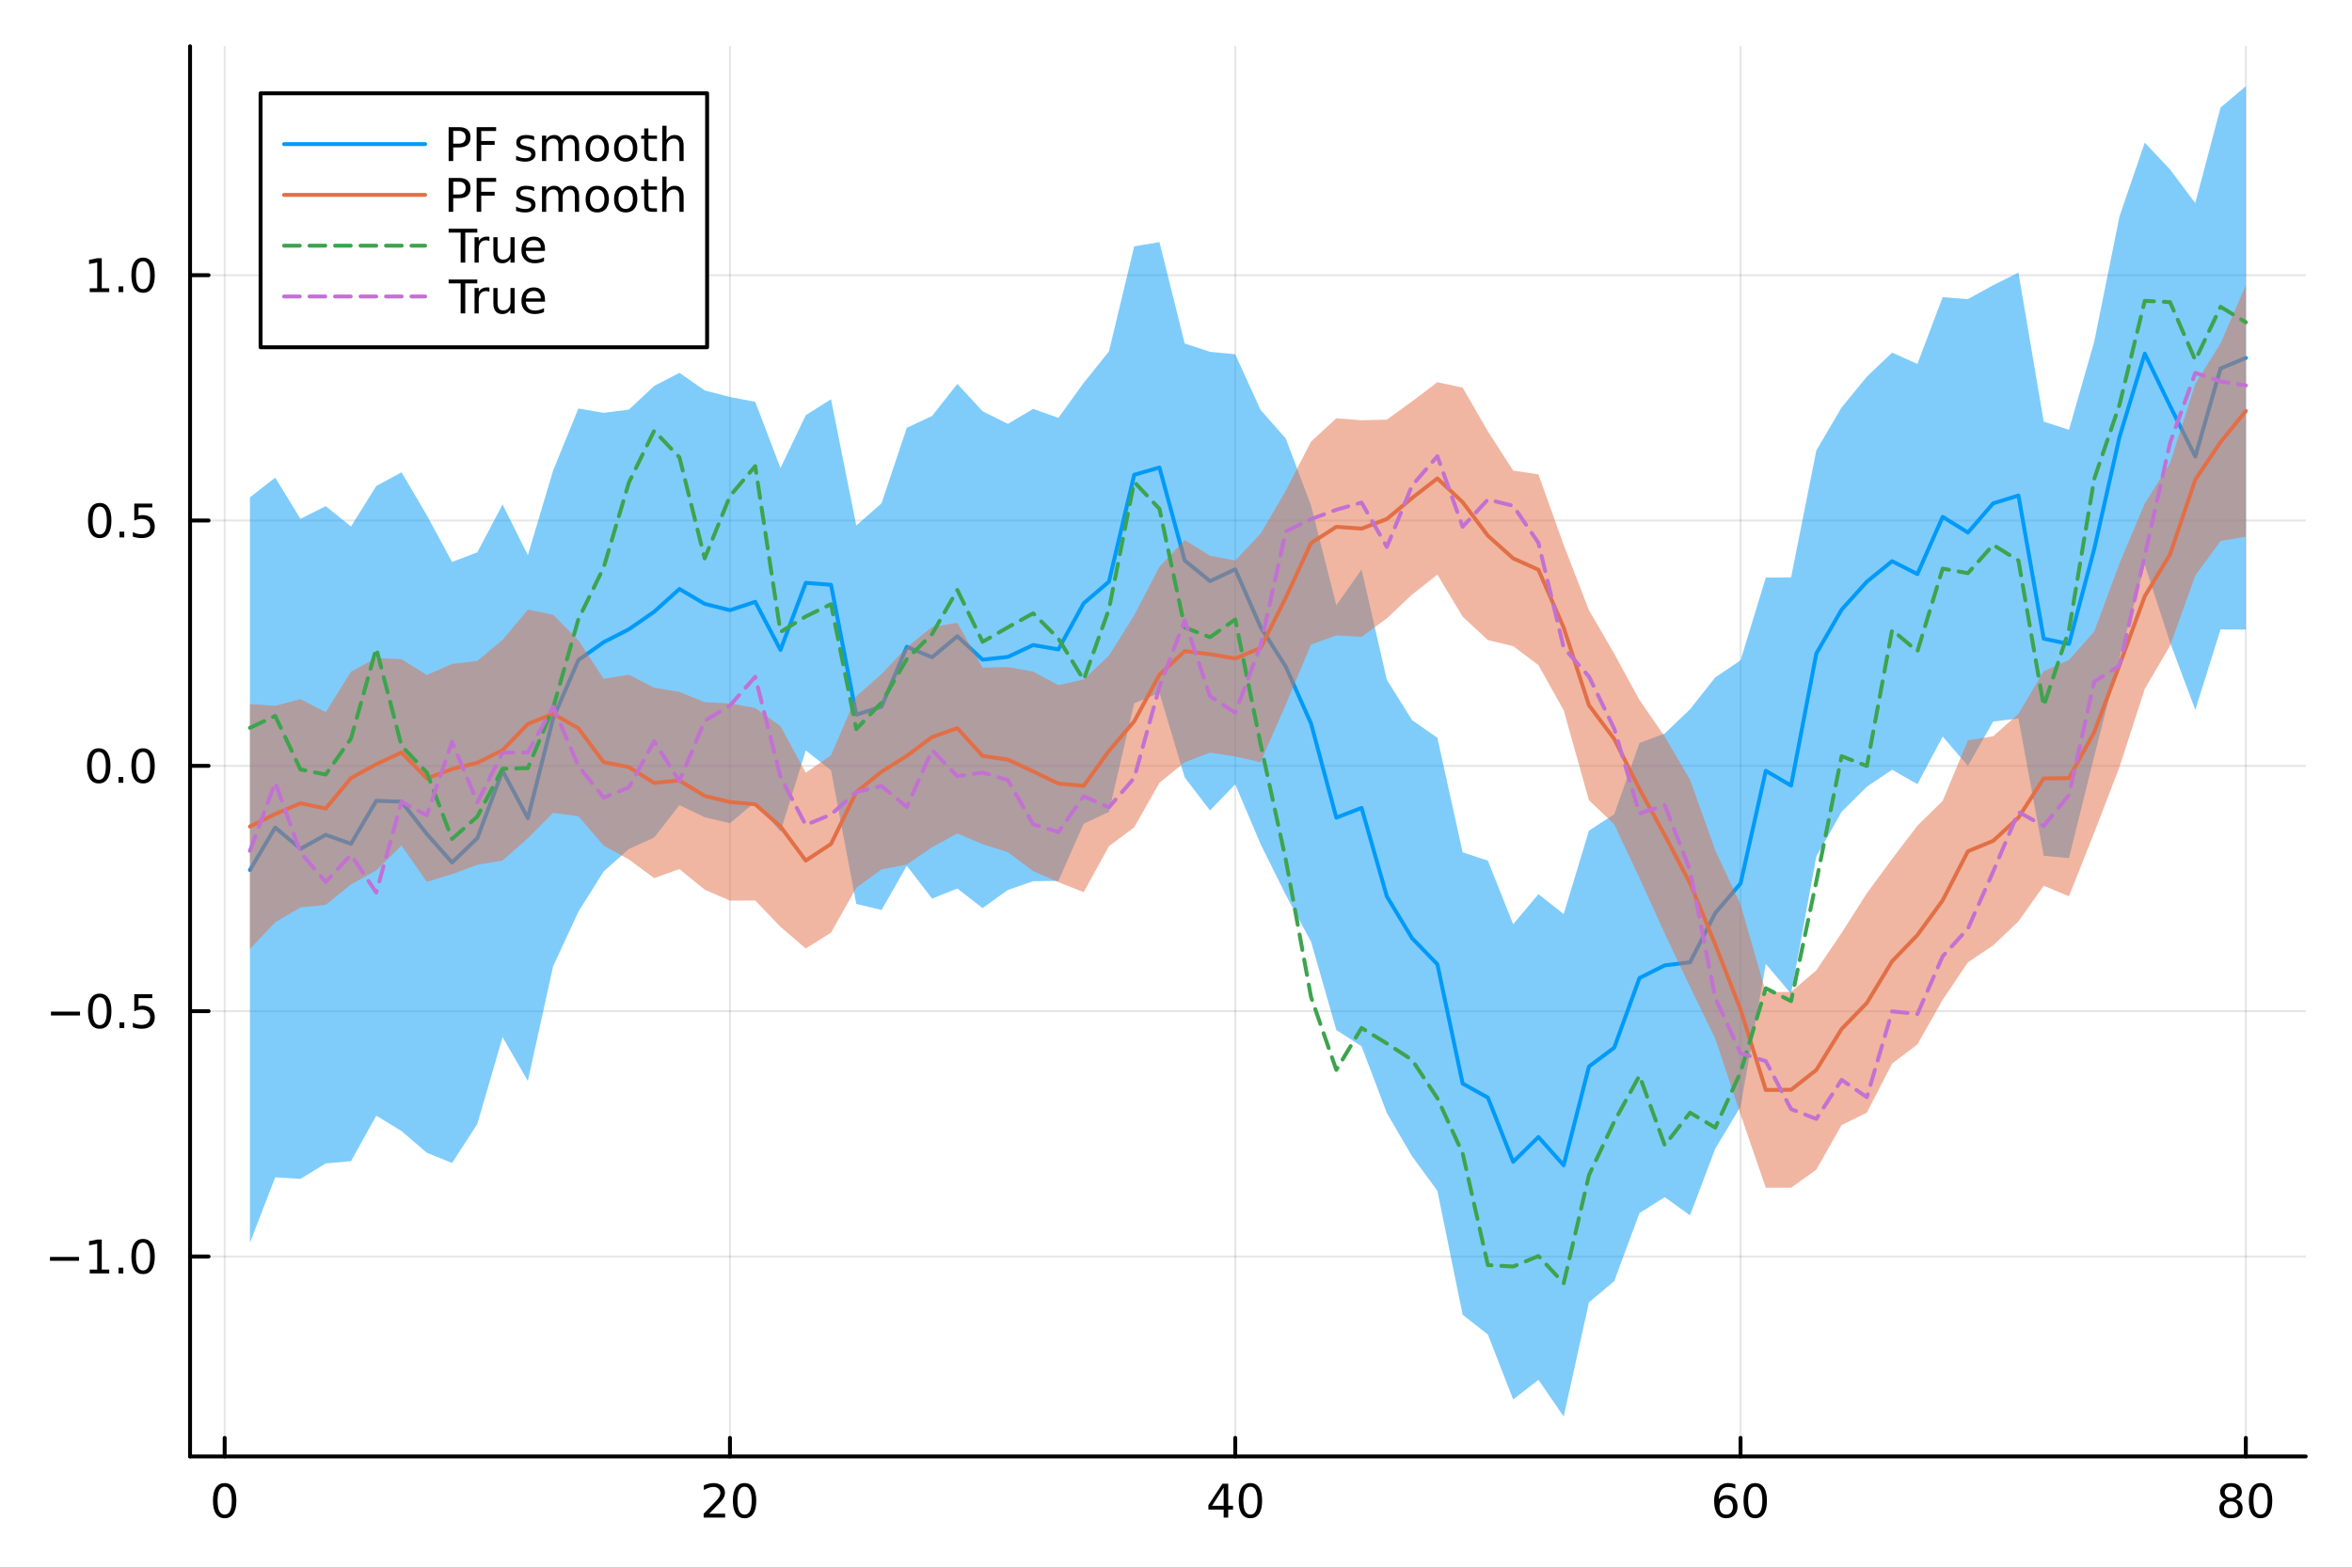 <?xml version="1.0" encoding="utf-8"?>
<svg xmlns="http://www.w3.org/2000/svg" xmlns:xlink="http://www.w3.org/1999/xlink" width="600" height="400" viewBox="0 0 2400 1600">
<rect x="0" y="0" width="2400" height="1600" fill="#333333" stroke="none"/>
<defs>
  <clipPath id="clip980">
    <rect x="0" y="0" width="2400" height="1600"/>
  </clipPath>
</defs>
<path clip-path="url(#clip980)" d="M0 1600 L2400 1600 L2400 0 L0 0  Z" fill="#ffffff" fill-rule="evenodd" fill-opacity="1"/>
<defs>
  <clipPath id="clip981">
    <rect x="480" y="0" width="1681" height="1600"/>
  </clipPath>
</defs>
<path clip-path="url(#clip980)" d="M193.936 1486.45 L2352.76 1486.45 L2352.76 47.244 L193.936 47.244  Z" fill="#ffffff" fill-rule="evenodd" fill-opacity="1"/>
<defs>
  <clipPath id="clip982">
    <rect x="193" y="47" width="2160" height="1440"/>
  </clipPath>
</defs>
<polyline clip-path="url(#clip982)" style="stroke:#000000; stroke-linecap:round; stroke-linejoin:round; stroke-width:2; stroke-opacity:0.1; fill:none" points="229.255,1486.45 229.255,47.244 "/>
<polyline clip-path="url(#clip982)" style="stroke:#000000; stroke-linecap:round; stroke-linejoin:round; stroke-width:2; stroke-opacity:0.1; fill:none" points="744.855,1486.45 744.855,47.244 "/>
<polyline clip-path="url(#clip982)" style="stroke:#000000; stroke-linecap:round; stroke-linejoin:round; stroke-width:2; stroke-opacity:0.1; fill:none" points="1260.46,1486.45 1260.46,47.244 "/>
<polyline clip-path="url(#clip982)" style="stroke:#000000; stroke-linecap:round; stroke-linejoin:round; stroke-width:2; stroke-opacity:0.1; fill:none" points="1776.06,1486.45 1776.06,47.244 "/>
<polyline clip-path="url(#clip982)" style="stroke:#000000; stroke-linecap:round; stroke-linejoin:round; stroke-width:2; stroke-opacity:0.1; fill:none" points="2291.66,1486.45 2291.66,47.244 "/>
<polyline clip-path="url(#clip982)" style="stroke:#000000; stroke-linecap:round; stroke-linejoin:round; stroke-width:2; stroke-opacity:0.1; fill:none" points="193.936,1282.39 2352.76,1282.39 "/>
<polyline clip-path="url(#clip982)" style="stroke:#000000; stroke-linecap:round; stroke-linejoin:round; stroke-width:2; stroke-opacity:0.1; fill:none" points="193.936,1032.01 2352.76,1032.01 "/>
<polyline clip-path="url(#clip982)" style="stroke:#000000; stroke-linecap:round; stroke-linejoin:round; stroke-width:2; stroke-opacity:0.1; fill:none" points="193.936,781.626 2352.76,781.626 "/>
<polyline clip-path="url(#clip982)" style="stroke:#000000; stroke-linecap:round; stroke-linejoin:round; stroke-width:2; stroke-opacity:0.1; fill:none" points="193.936,531.243 2352.76,531.243 "/>
<polyline clip-path="url(#clip982)" style="stroke:#000000; stroke-linecap:round; stroke-linejoin:round; stroke-width:2; stroke-opacity:0.1; fill:none" points="193.936,280.859 2352.76,280.859 "/>
<polyline clip-path="url(#clip980)" style="stroke:#000000; stroke-linecap:round; stroke-linejoin:round; stroke-width:4; stroke-opacity:1; fill:none" points="193.936,1486.45 2352.76,1486.45 "/>
<polyline clip-path="url(#clip980)" style="stroke:#000000; stroke-linecap:round; stroke-linejoin:round; stroke-width:4; stroke-opacity:1; fill:none" points="229.255,1486.45 229.255,1467.55 "/>
<polyline clip-path="url(#clip980)" style="stroke:#000000; stroke-linecap:round; stroke-linejoin:round; stroke-width:4; stroke-opacity:1; fill:none" points="744.855,1486.45 744.855,1467.55 "/>
<polyline clip-path="url(#clip980)" style="stroke:#000000; stroke-linecap:round; stroke-linejoin:round; stroke-width:4; stroke-opacity:1; fill:none" points="1260.46,1486.45 1260.46,1467.55 "/>
<polyline clip-path="url(#clip980)" style="stroke:#000000; stroke-linecap:round; stroke-linejoin:round; stroke-width:4; stroke-opacity:1; fill:none" points="1776.06,1486.45 1776.06,1467.55 "/>
<polyline clip-path="url(#clip980)" style="stroke:#000000; stroke-linecap:round; stroke-linejoin:round; stroke-width:4; stroke-opacity:1; fill:none" points="2291.66,1486.45 2291.66,1467.55 "/>
<path clip-path="url(#clip980)" d="M229.255 1517.37 Q225.644 1517.37 223.815 1520.93 Q222.009 1524.47 222.009 1531.6 Q222.009 1538.71 223.815 1542.27 Q225.644 1545.82 229.255 1545.82 Q232.889 1545.82 234.694 1542.27 Q236.523 1538.71 236.523 1531.6 Q236.523 1524.47 234.694 1520.93 Q232.889 1517.37 229.255 1517.37 M229.255 1513.66 Q235.065 1513.66 238.12 1518.27 Q241.199 1522.85 241.199 1531.6 Q241.199 1540.33 238.12 1544.94 Q235.065 1549.52 229.255 1549.52 Q223.444 1549.52 220.366 1544.94 Q217.31 1540.33 217.31 1531.6 Q217.31 1522.85 220.366 1518.27 Q223.444 1513.66 229.255 1513.66 Z" fill="#000000" fill-rule="nonzero" fill-opacity="1" /><path clip-path="url(#clip980)" d="M723.629 1544.91 L739.948 1544.91 L739.948 1548.85 L718.004 1548.85 L718.004 1544.91 Q720.666 1542.16 725.249 1537.53 Q729.855 1532.88 731.036 1531.53 Q733.281 1529.01 734.161 1527.27 Q735.064 1525.51 735.064 1523.82 Q735.064 1521.07 733.119 1519.33 Q731.198 1517.6 728.096 1517.6 Q725.897 1517.6 723.443 1518.36 Q721.013 1519.13 718.235 1520.68 L718.235 1515.95 Q721.059 1514.82 723.513 1514.24 Q725.967 1513.66 728.004 1513.66 Q733.374 1513.66 736.568 1516.35 Q739.763 1519.03 739.763 1523.52 Q739.763 1525.65 738.953 1527.57 Q738.166 1529.47 736.059 1532.07 Q735.48 1532.74 732.379 1535.95 Q729.277 1539.15 723.629 1544.91 Z" fill="#000000" fill-rule="nonzero" fill-opacity="1" /><path clip-path="url(#clip980)" d="M759.763 1517.37 Q756.152 1517.37 754.323 1520.93 Q752.517 1524.47 752.517 1531.6 Q752.517 1538.71 754.323 1542.27 Q756.152 1545.82 759.763 1545.82 Q763.397 1545.82 765.202 1542.27 Q767.031 1538.71 767.031 1531.6 Q767.031 1524.47 765.202 1520.93 Q763.397 1517.37 759.763 1517.37 M759.763 1513.66 Q765.573 1513.66 768.628 1518.27 Q771.707 1522.85 771.707 1531.6 Q771.707 1540.33 768.628 1544.94 Q765.573 1549.52 759.763 1549.52 Q753.952 1549.52 750.874 1544.94 Q747.818 1540.33 747.818 1531.6 Q747.818 1522.85 750.874 1518.27 Q753.952 1513.66 759.763 1513.66 Z" fill="#000000" fill-rule="nonzero" fill-opacity="1" /><path clip-path="url(#clip980)" d="M1248.63 1518.36 L1236.82 1536.81 L1248.63 1536.81 L1248.63 1518.36 M1247.4 1514.29 L1253.28 1514.29 L1253.28 1536.81 L1258.21 1536.81 L1258.21 1540.7 L1253.28 1540.7 L1253.28 1548.85 L1248.63 1548.85 L1248.63 1540.7 L1233.03 1540.7 L1233.03 1536.19 L1247.4 1514.29 Z" fill="#000000" fill-rule="nonzero" fill-opacity="1" /><path clip-path="url(#clip980)" d="M1275.94 1517.37 Q1272.33 1517.37 1270.5 1520.93 Q1268.7 1524.47 1268.7 1531.6 Q1268.7 1538.71 1270.5 1542.27 Q1272.33 1545.82 1275.94 1545.82 Q1279.58 1545.82 1281.38 1542.27 Q1283.21 1538.71 1283.21 1531.6 Q1283.21 1524.47 1281.38 1520.93 Q1279.58 1517.37 1275.94 1517.37 M1275.94 1513.66 Q1281.75 1513.66 1284.81 1518.27 Q1287.89 1522.85 1287.89 1531.6 Q1287.89 1540.33 1284.81 1544.94 Q1281.75 1549.52 1275.94 1549.52 Q1270.13 1549.52 1267.05 1544.94 Q1264 1540.33 1264 1531.6 Q1264 1522.85 1267.05 1518.27 Q1270.13 1513.66 1275.94 1513.66 Z" fill="#000000" fill-rule="nonzero" fill-opacity="1" /><path clip-path="url(#clip980)" d="M1761.46 1529.7 Q1758.31 1529.7 1756.46 1531.86 Q1754.63 1534.01 1754.63 1537.76 Q1754.63 1541.49 1756.46 1543.66 Q1758.31 1545.82 1761.46 1545.82 Q1764.61 1545.82 1766.44 1543.66 Q1768.29 1541.49 1768.29 1537.76 Q1768.29 1534.01 1766.44 1531.86 Q1764.61 1529.7 1761.46 1529.7 M1770.74 1515.05 L1770.74 1519.31 Q1768.98 1518.48 1767.18 1518.04 Q1765.4 1517.6 1763.64 1517.6 Q1759.01 1517.6 1756.55 1520.72 Q1754.12 1523.85 1753.78 1530.17 Q1755.14 1528.15 1757.2 1527.09 Q1759.26 1526 1761.74 1526 Q1766.95 1526 1769.96 1529.17 Q1772.99 1532.32 1772.99 1537.76 Q1772.99 1543.08 1769.84 1546.3 Q1766.69 1549.52 1761.46 1549.52 Q1755.47 1549.52 1752.3 1544.94 Q1749.12 1540.33 1749.12 1531.6 Q1749.12 1523.41 1753.01 1518.55 Q1756.9 1513.66 1763.45 1513.66 Q1765.21 1513.66 1766.99 1514.01 Q1768.8 1514.36 1770.74 1515.05 Z" fill="#000000" fill-rule="nonzero" fill-opacity="1" /><path clip-path="url(#clip980)" d="M1791.04 1517.37 Q1787.43 1517.37 1785.61 1520.93 Q1783.8 1524.47 1783.8 1531.6 Q1783.8 1538.71 1785.61 1542.27 Q1787.43 1545.82 1791.04 1545.82 Q1794.68 1545.82 1796.48 1542.27 Q1798.31 1538.71 1798.31 1531.6 Q1798.31 1524.47 1796.48 1520.93 Q1794.68 1517.37 1791.04 1517.37 M1791.04 1513.66 Q1796.86 1513.66 1799.91 1518.27 Q1802.99 1522.85 1802.99 1531.6 Q1802.99 1540.33 1799.91 1544.94 Q1796.86 1549.52 1791.04 1549.52 Q1785.23 1549.52 1782.16 1544.94 Q1779.1 1540.33 1779.1 1531.6 Q1779.1 1522.85 1782.16 1518.27 Q1785.23 1513.66 1791.04 1513.66 Z" fill="#000000" fill-rule="nonzero" fill-opacity="1" /><path clip-path="url(#clip980)" d="M2276.53 1532.44 Q2273.2 1532.44 2271.28 1534.22 Q2269.38 1536 2269.38 1539.13 Q2269.38 1542.25 2271.28 1544.03 Q2273.2 1545.82 2276.53 1545.82 Q2279.86 1545.82 2281.78 1544.03 Q2283.71 1542.23 2283.71 1539.13 Q2283.71 1536 2281.78 1534.22 Q2279.89 1532.44 2276.53 1532.44 M2271.85 1530.45 Q2268.84 1529.7 2267.16 1527.64 Q2265.49 1525.58 2265.49 1522.62 Q2265.49 1518.48 2268.43 1516.07 Q2271.39 1513.66 2276.53 1513.66 Q2281.69 1513.66 2284.63 1516.07 Q2287.57 1518.48 2287.57 1522.62 Q2287.57 1525.58 2285.88 1527.64 Q2284.22 1529.7 2281.23 1530.45 Q2284.61 1531.23 2286.48 1533.52 Q2288.38 1535.82 2288.38 1539.13 Q2288.38 1544.15 2285.3 1546.83 Q2282.25 1549.52 2276.53 1549.52 Q2270.81 1549.52 2267.73 1546.83 Q2264.68 1544.15 2264.68 1539.13 Q2264.68 1535.82 2266.58 1533.52 Q2268.47 1531.23 2271.85 1530.45 M2270.14 1523.06 Q2270.14 1525.75 2271.81 1527.25 Q2273.5 1528.76 2276.53 1528.76 Q2279.54 1528.76 2281.23 1527.25 Q2282.94 1525.75 2282.94 1523.06 Q2282.94 1520.38 2281.23 1518.87 Q2279.54 1517.37 2276.53 1517.37 Q2273.5 1517.37 2271.81 1518.87 Q2270.14 1520.38 2270.14 1523.06 Z" fill="#000000" fill-rule="nonzero" fill-opacity="1" /><path clip-path="url(#clip980)" d="M2306.69 1517.37 Q2303.08 1517.37 2301.25 1520.93 Q2299.45 1524.47 2299.45 1531.6 Q2299.45 1538.71 2301.25 1542.27 Q2303.08 1545.82 2306.69 1545.82 Q2310.33 1545.82 2312.13 1542.27 Q2313.96 1538.71 2313.96 1531.6 Q2313.96 1524.47 2312.13 1520.93 Q2310.33 1517.37 2306.69 1517.37 M2306.69 1513.66 Q2312.5 1513.66 2315.56 1518.27 Q2318.64 1522.85 2318.64 1531.6 Q2318.64 1540.33 2315.56 1544.94 Q2312.5 1549.52 2306.69 1549.52 Q2300.88 1549.52 2297.8 1544.94 Q2294.75 1540.33 2294.75 1531.6 Q2294.75 1522.85 2297.8 1518.27 Q2300.88 1513.66 2306.69 1513.66 Z" fill="#000000" fill-rule="nonzero" fill-opacity="1" /><polyline clip-path="url(#clip980)" style="stroke:#000000; stroke-linecap:round; stroke-linejoin:round; stroke-width:4; stroke-opacity:1; fill:none" points="193.936,1486.45 193.936,47.244 "/>
<polyline clip-path="url(#clip980)" style="stroke:#000000; stroke-linecap:round; stroke-linejoin:round; stroke-width:4; stroke-opacity:1; fill:none" points="193.936,1282.39 212.834,1282.39 "/>
<polyline clip-path="url(#clip980)" style="stroke:#000000; stroke-linecap:round; stroke-linejoin:round; stroke-width:4; stroke-opacity:1; fill:none" points="193.936,1032.01 212.834,1032.01 "/>
<polyline clip-path="url(#clip980)" style="stroke:#000000; stroke-linecap:round; stroke-linejoin:round; stroke-width:4; stroke-opacity:1; fill:none" points="193.936,781.626 212.834,781.626 "/>
<polyline clip-path="url(#clip980)" style="stroke:#000000; stroke-linecap:round; stroke-linejoin:round; stroke-width:4; stroke-opacity:1; fill:none" points="193.936,531.243 212.834,531.243 "/>
<polyline clip-path="url(#clip980)" style="stroke:#000000; stroke-linecap:round; stroke-linejoin:round; stroke-width:4; stroke-opacity:1; fill:none" points="193.936,280.859 212.834,280.859 "/>
<path clip-path="url(#clip980)" d="M50.992 1282.84 L80.668 1282.84 L80.668 1286.78 L50.992 1286.78 L50.992 1282.84 Z" fill="#000000" fill-rule="nonzero" fill-opacity="1" /><path clip-path="url(#clip980)" d="M91.571 1295.74 L99.21 1295.74 L99.21 1269.37 L90.899 1271.04 L90.899 1266.78 L99.163 1265.11 L103.839 1265.11 L103.839 1295.74 L111.478 1295.74 L111.478 1299.67 L91.571 1299.67 L91.571 1295.74 Z" fill="#000000" fill-rule="nonzero" fill-opacity="1" /><path clip-path="url(#clip980)" d="M120.922 1293.79 L125.807 1293.79 L125.807 1299.67 L120.922 1299.67 L120.922 1293.79 Z" fill="#000000" fill-rule="nonzero" fill-opacity="1" /><path clip-path="url(#clip980)" d="M145.992 1268.19 Q142.381 1268.19 140.552 1271.76 Q138.746 1275.3 138.746 1282.43 Q138.746 1289.53 140.552 1293.1 Q142.381 1296.64 145.992 1296.64 Q149.626 1296.64 151.431 1293.1 Q153.26 1289.53 153.26 1282.43 Q153.26 1275.3 151.431 1271.76 Q149.626 1268.19 145.992 1268.19 M145.992 1264.49 Q151.802 1264.49 154.857 1269.09 Q157.936 1273.68 157.936 1282.43 Q157.936 1291.15 154.857 1295.76 Q151.802 1300.34 145.992 1300.34 Q140.181 1300.34 137.103 1295.76 Q134.047 1291.15 134.047 1282.43 Q134.047 1273.68 137.103 1269.09 Q140.181 1264.49 145.992 1264.49 Z" fill="#000000" fill-rule="nonzero" fill-opacity="1" /><path clip-path="url(#clip980)" d="M51.987 1032.46 L81.663 1032.46 L81.663 1036.4 L51.987 1036.4 L51.987 1032.46 Z" fill="#000000" fill-rule="nonzero" fill-opacity="1" /><path clip-path="url(#clip980)" d="M101.756 1017.81 Q98.145 1017.81 96.316 1021.37 Q94.51 1024.91 94.51 1032.04 Q94.51 1039.15 96.316 1042.72 Q98.145 1046.26 101.756 1046.26 Q105.39 1046.26 107.196 1042.72 Q109.024 1039.15 109.024 1032.04 Q109.024 1024.91 107.196 1021.37 Q105.39 1017.81 101.756 1017.81 M101.756 1014.1 Q107.566 1014.1 110.621 1018.71 Q113.7 1023.29 113.7 1032.04 Q113.7 1040.77 110.621 1045.38 Q107.566 1049.96 101.756 1049.96 Q95.946 1049.96 92.867 1045.38 Q89.811 1040.77 89.811 1032.04 Q89.811 1023.29 92.867 1018.71 Q95.946 1014.1 101.756 1014.1 Z" fill="#000000" fill-rule="nonzero" fill-opacity="1" /><path clip-path="url(#clip980)" d="M121.918 1043.41 L126.802 1043.41 L126.802 1049.29 L121.918 1049.29 L121.918 1043.41 Z" fill="#000000" fill-rule="nonzero" fill-opacity="1" /><path clip-path="url(#clip980)" d="M137.033 1014.73 L155.39 1014.73 L155.39 1018.66 L141.316 1018.66 L141.316 1027.14 Q142.334 1026.79 143.353 1026.63 Q144.371 1026.44 145.39 1026.44 Q151.177 1026.44 154.556 1029.61 Q157.936 1032.78 157.936 1038.2 Q157.936 1043.78 154.464 1046.88 Q150.992 1049.96 144.672 1049.96 Q142.496 1049.96 140.228 1049.59 Q137.982 1049.22 135.575 1048.48 L135.575 1043.78 Q137.658 1044.91 139.881 1045.47 Q142.103 1046.03 144.58 1046.03 Q148.584 1046.03 150.922 1043.92 Q153.26 1041.81 153.26 1038.2 Q153.26 1034.59 150.922 1032.48 Q148.584 1030.38 144.58 1030.38 Q142.705 1030.38 140.83 1030.79 Q138.978 1031.21 137.033 1032.09 L137.033 1014.73 Z" fill="#000000" fill-rule="nonzero" fill-opacity="1" /><path clip-path="url(#clip980)" d="M100.76 767.425 Q97.149 767.425 95.321 770.989 Q93.515 774.531 93.515 781.661 Q93.515 788.767 95.321 792.332 Q97.149 795.873 100.76 795.873 Q104.395 795.873 106.2 792.332 Q108.029 788.767 108.029 781.661 Q108.029 774.531 106.2 770.989 Q104.395 767.425 100.76 767.425 M100.76 763.721 Q106.571 763.721 109.626 768.327 Q112.705 772.911 112.705 781.661 Q112.705 790.387 109.626 794.994 Q106.571 799.577 100.76 799.577 Q94.95 799.577 91.871 794.994 Q88.816 790.387 88.816 781.661 Q88.816 772.911 91.871 768.327 Q94.95 763.721 100.76 763.721 Z" fill="#000000" fill-rule="nonzero" fill-opacity="1" /><path clip-path="url(#clip980)" d="M120.922 793.026 L125.807 793.026 L125.807 798.906 L120.922 798.906 L120.922 793.026 Z" fill="#000000" fill-rule="nonzero" fill-opacity="1" /><path clip-path="url(#clip980)" d="M145.992 767.425 Q142.381 767.425 140.552 770.989 Q138.746 774.531 138.746 781.661 Q138.746 788.767 140.552 792.332 Q142.381 795.873 145.992 795.873 Q149.626 795.873 151.431 792.332 Q153.26 788.767 153.26 781.661 Q153.26 774.531 151.431 770.989 Q149.626 767.425 145.992 767.425 M145.992 763.721 Q151.802 763.721 154.857 768.327 Q157.936 772.911 157.936 781.661 Q157.936 790.387 154.857 794.994 Q151.802 799.577 145.992 799.577 Q140.181 799.577 137.103 794.994 Q134.047 790.387 134.047 781.661 Q134.047 772.911 137.103 768.327 Q140.181 763.721 145.992 763.721 Z" fill="#000000" fill-rule="nonzero" fill-opacity="1" /><path clip-path="url(#clip980)" d="M101.756 517.041 Q98.145 517.041 96.316 520.606 Q94.51 524.148 94.51 531.277 Q94.51 538.384 96.316 541.949 Q98.145 545.49 101.756 545.49 Q105.39 545.49 107.196 541.949 Q109.024 538.384 109.024 531.277 Q109.024 524.148 107.196 520.606 Q105.39 517.041 101.756 517.041 M101.756 513.338 Q107.566 513.338 110.621 517.944 Q113.7 522.527 113.7 531.277 Q113.7 540.004 110.621 544.611 Q107.566 549.194 101.756 549.194 Q95.946 549.194 92.867 544.611 Q89.811 540.004 89.811 531.277 Q89.811 522.527 92.867 517.944 Q95.946 513.338 101.756 513.338 Z" fill="#000000" fill-rule="nonzero" fill-opacity="1" /><path clip-path="url(#clip980)" d="M121.918 542.643 L126.802 542.643 L126.802 548.523 L121.918 548.523 L121.918 542.643 Z" fill="#000000" fill-rule="nonzero" fill-opacity="1" /><path clip-path="url(#clip980)" d="M137.033 513.963 L155.39 513.963 L155.39 517.898 L141.316 517.898 L141.316 526.37 Q142.334 526.023 143.353 525.861 Q144.371 525.675 145.39 525.675 Q151.177 525.675 154.556 528.847 Q157.936 532.018 157.936 537.435 Q157.936 543.013 154.464 546.115 Q150.992 549.194 144.672 549.194 Q142.496 549.194 140.228 548.823 Q137.982 548.453 135.575 547.712 L135.575 543.013 Q137.658 544.148 139.881 544.703 Q142.103 545.259 144.58 545.259 Q148.584 545.259 150.922 543.152 Q153.26 541.046 153.26 537.435 Q153.26 533.824 150.922 531.717 Q148.584 529.611 144.58 529.611 Q142.705 529.611 140.83 530.027 Q138.978 530.444 137.033 531.324 L137.033 513.963 Z" fill="#000000" fill-rule="nonzero" fill-opacity="1" /><path clip-path="url(#clip980)" d="M91.571 294.204 L99.21 294.204 L99.21 267.838 L90.899 269.505 L90.899 265.246 L99.163 263.579 L103.839 263.579 L103.839 294.204 L111.478 294.204 L111.478 298.139 L91.571 298.139 L91.571 294.204 Z" fill="#000000" fill-rule="nonzero" fill-opacity="1" /><path clip-path="url(#clip980)" d="M120.922 292.26 L125.807 292.26 L125.807 298.139 L120.922 298.139 L120.922 292.26 Z" fill="#000000" fill-rule="nonzero" fill-opacity="1" /><path clip-path="url(#clip980)" d="M145.992 266.658 Q142.381 266.658 140.552 270.223 Q138.746 273.764 138.746 280.894 Q138.746 288 140.552 291.565 Q142.381 295.107 145.992 295.107 Q149.626 295.107 151.431 291.565 Q153.26 288 153.26 280.894 Q153.26 273.764 151.431 270.223 Q149.626 266.658 145.992 266.658 M145.992 262.954 Q151.802 262.954 154.857 267.561 Q157.936 272.144 157.936 280.894 Q157.936 289.621 154.857 294.227 Q151.802 298.811 145.992 298.811 Q140.181 298.811 137.103 294.227 Q134.047 289.621 134.047 280.894 Q134.047 272.144 137.103 267.561 Q140.181 262.954 145.992 262.954 Z" fill="#000000" fill-rule="nonzero" fill-opacity="1" /><path clip-path="url(#clip982)" d="M255.035 1268.44 L280.815 1201.61 L306.595 1203.18 L332.375 1187.43 L358.155 1185.07 L383.935 1138.66 L409.715 1154.38 L435.495 1176.5 L461.275 1186.93 L487.055 1147.18 L512.835 1058.48 L538.615 1103.27 L564.395 986.246 L590.175 930.548 L615.955 889.491 L641.735 866.438 L667.515 854.827 L693.295 821.691 L719.075 834.136 L744.855 840.272 L770.635 818.407 L796.415 848.883 L822.195 765.916 L847.975 786.196 L873.755 922.59 L899.535 928.755 L925.316 883.635 L951.096 917.12 L976.876 906.87 L1002.66 926.773 L1028.44 908.291 L1054.22 899.373 L1080 899.069 L1105.78 840.702 L1131.56 828.627 L1157.34 717.782 L1183.12 707.152 L1208.9 793.511 L1234.68 827.141 L1260.46 800.441 L1286.24 861.423 L1312.02 913.313 L1337.8 961.114 L1363.58 1051.24 L1389.36 1067.91 L1415.14 1135.99 L1440.92 1180.17 L1466.7 1215.28 L1492.48 1341.85 L1518.26 1362.06 L1544.04 1428.3 L1569.82 1408.27 L1595.6 1445.72 L1621.38 1329.23 L1647.16 1307.53 L1672.94 1238.09 L1698.72 1221.86 L1724.5 1240.4 L1750.28 1172.31 L1776.06 1129.41 L1801.84 983.853 L1827.62 1014.23 L1853.4 874.169 L1879.18 828.617 L1904.96 802.899 L1930.74 785.612 L1956.52 800.336 L1982.3 751.681 L2008.08 781.724 L2033.86 736.371 L2059.64 733.264 L2085.42 873.404 L2111.2 875.798 L2136.98 771.793 L2162.76 671.052 L2188.54 576.378 L2214.32 655.606 L2240.1 724.577 L2265.88 642.379 L2291.66 642.594 L2291.66 87.976 L2265.88 109.731 L2240.1 207.309 L2214.32 172.965 L2188.54 145.538 L2162.76 220.8 L2136.98 348.627 L2111.2 438.638 L2085.42 430.298 L2059.64 278.23 L2033.86 291.046 L2008.08 305.292 L1982.3 303.334 L1956.52 371.447 L1930.74 359.883 L1904.96 384.413 L1879.18 415.843 L1853.4 459.801 L1827.62 589.325 L1801.84 589.494 L1776.06 673.937 L1750.28 691.325 L1724.5 723.905 L1698.72 748.609 L1672.94 758.239 L1647.16 831.027 L1621.38 847.765 L1595.6 932.897 L1569.82 912.607 L1544.04 943.272 L1518.26 878.431 L1492.48 869.888 L1466.7 752.989 L1440.92 735.021 L1415.14 693.808 L1389.36 581.222 L1363.58 617.733 L1337.8 515.943 L1312.02 447.531 L1286.24 418.264 L1260.46 361.6 L1234.68 359.032 L1208.9 350.605 L1183.12 247.138 L1157.34 251.412 L1131.56 358.721 L1105.78 390.772 L1080 426.452 L1054.22 417.325 L1028.44 432.588 L1002.66 419.739 L976.876 391.803 L951.096 424.529 L925.316 436.562 L899.535 513.638 L873.755 536.359 L847.975 407.5 L822.195 423.744 L796.415 477.708 L770.635 410.05 L744.855 405.216 L719.075 398.455 L693.295 380.516 L667.515 393.918 L641.735 418.03 L615.955 421.364 L590.175 416.945 L564.395 480.255 L538.615 566.611 L512.835 514.89 L487.055 563.719 L461.275 573.542 L435.495 525.782 L409.715 482.027 L383.935 495.994 L358.155 537.361 L332.375 516.579 L306.595 529.469 L280.815 487.469 L255.035 507.55  Z" fill="#009af9" fill-rule="evenodd" fill-opacity="0.5"/>
<polyline clip-path="url(#clip982)" style="stroke:#009af9; stroke-linecap:round; stroke-linejoin:round; stroke-width:4; stroke-opacity:1; fill:none" points="255.035,887.997 280.815,844.542 306.595,866.323 332.375,852.003 358.155,861.214 383.935,817.329 409.715,818.204 435.495,851.139 461.275,880.236 487.055,855.449 512.835,786.683 538.615,834.939 564.395,733.25 590.175,673.746 615.955,655.428 641.735,642.234 667.515,624.372 693.295,601.103 719.075,616.296 744.855,622.744 770.635,614.228 796.415,663.295 822.195,594.83 847.975,596.848 873.755,729.475 899.535,721.196 925.316,660.098 951.096,670.824 976.876,649.337 1002.66,673.256 1028.44,670.44 1054.22,658.349 1080,662.761 1105.78,615.737 1131.56,593.674 1157.34,484.597 1183.12,477.145 1208.9,572.058 1234.68,593.086 1260.46,581.02 1286.24,639.844 1312.02,680.422 1337.8,738.529 1363.58,834.489 1389.36,824.566 1415.14,914.9 1440.92,957.593 1466.7,984.134 1492.48,1105.87 1518.26,1120.25 1544.04,1185.79 1569.82,1160.44 1595.6,1189.31 1621.38,1088.5 1647.16,1069.28 1672.94,998.166 1698.72,985.232 1724.5,982.153 1750.28,931.82 1776.06,901.672 1801.84,786.674 1827.62,801.778 1853.4,666.985 1879.18,622.23 1904.96,593.656 1930.74,572.748 1956.52,585.891 1982.3,527.508 2008.08,543.508 2033.86,513.708 2059.64,505.747 2085.42,651.851 2111.2,657.218 2136.98,560.21 2162.76,445.926 2188.54,360.958 2214.32,414.285 2240.1,465.943 2265.88,376.055 2291.66,365.285 "/>
<path clip-path="url(#clip982)" d="M255.035 968.547 L280.815 941.328 L306.595 926.137 L332.375 923.559 L358.155 902.64 L383.935 888.439 L409.715 863.039 L435.495 900.032 L461.275 892.214 L487.055 882.587 L512.835 878.297 L538.615 855.566 L564.395 829.58 L590.175 833.062 L615.955 863.034 L641.735 877.19 L667.515 896.231 L693.295 887.02 L719.075 907.997 L744.855 919.21 L770.635 919.091 L796.415 945.928 L822.195 968.046 L847.975 951.889 L873.755 906.139 L899.535 887.346 L925.316 882.343 L951.096 864.667 L976.876 850.667 L1002.66 861.555 L1028.44 869.813 L1054.22 889.056 L1080 900.317 L1105.78 910.602 L1131.56 863.682 L1157.34 844.429 L1183.12 798.96 L1208.9 777.893 L1234.68 768.136 L1260.46 772.111 L1286.24 777.963 L1312.02 719.19 L1337.8 657.792 L1363.58 648.483 L1389.36 650.066 L1415.14 631.108 L1440.92 606.842 L1466.7 586.512 L1492.48 629.336 L1518.26 653.315 L1544.04 659.425 L1569.82 678.829 L1595.6 724.937 L1621.38 816.762 L1647.16 841.281 L1672.94 896.179 L1698.72 952.872 L1724.5 1007.17 L1750.28 1060.18 L1776.06 1137.43 L1801.84 1212.26 L1827.62 1212.22 L1853.4 1193.73 L1879.18 1148.29 L1904.96 1135.58 L1930.74 1085.48 L1956.52 1065.96 L1982.3 1020.47 L2008.08 982.144 L2033.86 964.867 L2059.64 940.404 L2085.42 904.011 L2111.2 914.723 L2136.98 849.835 L2162.76 782.763 L2188.54 703.153 L2214.32 659.046 L2240.1 587.428 L2265.88 552.148 L2291.66 547.781 L2291.66 291.119 L2265.88 350.355 L2240.1 391.609 L2214.32 472.65 L2188.54 513.824 L2162.76 574.858 L2136.98 644.512 L2111.2 673.595 L2085.42 685.005 L2059.64 728.481 L2033.86 751.441 L2008.08 755.505 L1982.3 817.401 L1956.52 842.701 L1930.74 876.623 L1904.96 911.656 L1879.18 952.141 L1853.4 990.296 L1827.62 1012.27 L1801.84 1012.65 L1776.06 923.09 L1750.28 867.811 L1724.5 795.688 L1698.72 751.754 L1672.94 714.419 L1647.16 667.118 L1621.38 622.749 L1595.6 556.155 L1569.82 484.175 L1544.04 480.295 L1518.26 440.199 L1492.48 395.624 L1466.7 390.071 L1440.92 409.605 L1415.14 428.304 L1389.36 428.945 L1363.58 426.928 L1337.8 450.672 L1312.02 500.749 L1286.24 544.778 L1260.46 572.03 L1234.68 567.225 L1208.9 551.151 L1183.12 578.398 L1157.34 627.973 L1131.56 669.154 L1105.78 693.423 L1080 699.213 L1054.22 685.447 L1028.44 680.779 L1002.66 681.455 L976.876 635.633 L951.096 639.859 L925.316 660.603 L899.535 687.866 L873.755 710.757 L847.975 770.818 L822.195 788.616 L796.415 741.07 L770.635 722.589 L744.855 717.922 L719.075 716.632 L693.295 706.201 L667.515 701.83 L641.735 688.623 L615.955 692.735 L590.175 653.45 L564.395 627.411 L538.615 622.211 L512.835 653.016 L487.055 674.504 L461.275 677.655 L435.495 688.848 L409.715 672.832 L383.935 671.508 L358.155 685.531 L332.375 726.878 L306.595 713.517 L280.815 720.315 L255.035 718.585  Z" fill="#e26f46" fill-rule="evenodd" fill-opacity="0.5"/>
<polyline clip-path="url(#clip982)" style="stroke:#e26f46; stroke-linecap:round; stroke-linejoin:round; stroke-width:4; stroke-opacity:1; fill:none" points="255.035,843.566 280.815,830.822 306.595,819.827 332.375,825.219 358.155,794.085 383.935,779.974 409.715,767.936 435.495,794.44 461.275,784.935 487.055,778.546 512.835,765.657 538.615,738.888 564.395,728.496 590.175,743.256 615.955,777.884 641.735,782.906 667.515,799.03 693.295,796.611 719.075,812.315 744.855,818.566 770.635,820.84 796.415,843.499 822.195,878.331 847.975,861.354 873.755,808.448 899.535,787.606 925.316,771.473 951.096,752.263 976.876,743.15 1002.66,771.505 1028.44,775.296 1054.22,787.252 1080,799.765 1105.78,802.013 1131.56,766.418 1157.34,736.201 1183.12,688.679 1208.9,664.522 1234.68,667.681 1260.46,672.07 1286.24,661.37 1312.02,609.97 1337.8,554.232 1363.58,537.705 1389.36,539.505 1415.14,529.706 1440.92,508.224 1466.7,488.292 1492.48,512.48 1518.26,546.757 1544.04,569.86 1569.82,581.502 1595.6,640.546 1621.38,719.756 1647.16,754.2 1672.94,805.299 1698.72,852.313 1724.5,901.431 1750.28,963.994 1776.06,1030.26 1801.84,1112.45 1827.62,1112.25 1853.4,1092.01 1879.18,1050.22 1904.96,1023.62 1930.74,981.054 1956.52,954.33 1982.3,918.936 2008.08,868.824 2033.86,858.154 2059.64,834.442 2085.42,794.508 2111.2,794.159 2136.98,747.174 2162.76,678.811 2188.54,608.489 2214.32,565.848 2240.1,489.518 2265.88,451.251 2291.66,419.45 "/>
<polyline clip-path="url(#clip982)" style="stroke:#3da44d; stroke-linecap:round; stroke-linejoin:round; stroke-width:4; stroke-opacity:1; fill:none" stroke-dasharray="16, 10" points="255.035,742.856 280.815,730.694 306.595,785.336 332.375,790.49 358.155,753.757 383.935,661.743 409.715,761.238 435.495,788.356 461.275,856.235 487.055,833.375 512.835,784.538 538.615,783.896 564.395,722.474 590.175,632.048 615.955,579.238 641.735,492.379 667.515,439.645 693.295,466.764 719.075,569.936 744.855,506.239 770.635,475.7 796.415,645.061 822.195,629.183 847.975,616.611 873.755,744.101 899.535,717.032 925.316,672.58 951.096,647.122 976.876,602.141 1002.66,655.076 1028.44,640.256 1054.22,625.974 1080,651.702 1105.78,693.834 1131.56,621.83 1157.34,491.868 1183.12,519.355 1208.9,640.301 1234.68,650.374 1260.46,632.135 1286.24,758.967 1312.02,877.426 1337.8,1017.58 1363.58,1091.97 1389.36,1049.12 1415.14,1064.96 1440.92,1081.78 1466.7,1120.85 1492.48,1177.02 1518.26,1291.15 1544.04,1292.64 1569.82,1281.92 1595.6,1309.65 1621.38,1199.39 1647.16,1144.72 1672.94,1097.77 1698.72,1168.79 1724.5,1135.61 1750.28,1150.87 1776.06,1094.3 1801.84,1008.64 1827.62,1021.73 1853.4,899.6 1879.18,771.724 1904.96,781.788 1930.74,642.904 1956.52,664.735 1982.3,580.309 2008.08,584.989 2033.86,556.107 2059.64,572.092 2085.42,720.563 2111.2,642.859 2136.98,488.672 2162.76,413.04 2188.54,307.044 2214.32,308.358 2240.1,367.615 2265.88,313.079 2291.66,328.939 "/>
<polyline clip-path="url(#clip982)" style="stroke:#c271d2; stroke-linecap:round; stroke-linejoin:round; stroke-width:4; stroke-opacity:1; fill:none" stroke-dasharray="16, 10" points="255.035,868.383 280.815,798.574 306.595,870.032 332.375,900.1 358.155,872.366 383.935,910.951 409.715,818.221 435.495,832.132 461.275,757.069 487.055,818.884 512.835,768.134 538.615,767.933 564.395,721.346 590.175,781.737 615.955,814.07 641.735,803.609 667.515,756.455 693.295,797.26 719.075,735.65 744.855,720.069 770.635,690.719 796.415,792.932 822.195,842.02 847.975,831.291 873.755,808.383 899.535,802.252 925.316,823.601 951.096,765.464 976.876,792.238 1002.66,788.421 1028.44,796.222 1054.22,841.255 1080,849.183 1105.78,812.681 1131.56,823.957 1157.34,793.994 1183.12,701.003 1208.9,633.104 1234.68,710.402 1260.46,727.415 1286.24,659.001 1312.02,542.331 1337.8,529.853 1363.58,520.26 1389.36,512.896 1415.14,558.205 1440.92,495.506 1466.7,465.635 1492.48,537.615 1518.26,509.789 1544.04,516.175 1569.82,554.04 1595.6,661.015 1621.38,690.451 1647.16,743.653 1672.94,830.345 1698.72,821.786 1724.5,888.061 1750.28,1018.41 1776.06,1074.81 1801.84,1083.06 1827.62,1131.95 1853.4,1141.96 1879.18,1102.12 1904.96,1119.78 1930.74,1032.19 1956.52,1034.9 1982.3,976.037 2008.08,947.743 2033.86,889.477 2059.64,828.613 2085.42,843.006 2111.2,811.286 2136.98,695.753 2162.76,679.34 2188.54,566.775 2214.32,452.056 2240.1,380.598 2265.88,389.277 2291.66,393.424 "/>
<path clip-path="url(#clip980)" d="M265.897 354.418 L721.546 354.418 L721.546 95.218 L265.897 95.218  Z" fill="#ffffff" fill-rule="evenodd" fill-opacity="1"/>
<polyline clip-path="url(#clip980)" style="stroke:#000000; stroke-linecap:round; stroke-linejoin:round; stroke-width:4; stroke-opacity:1; fill:none" points="265.897,354.418 721.546,354.418 721.546,95.218 265.897,95.218 265.897,354.418 "/>
<polyline clip-path="url(#clip980)" style="stroke:#009af9; stroke-linecap:round; stroke-linejoin:round; stroke-width:4; stroke-opacity:1; fill:none" points="289.884,147.058 433.805,147.058 "/>
<path clip-path="url(#clip980)" d="M462.468 133.62 L462.468 146.606 L468.347 146.606 Q471.611 146.606 473.394 144.916 Q475.176 143.227 475.176 140.102 Q475.176 137 473.394 135.31 Q471.611 133.62 468.347 133.62 L462.468 133.62 M457.792 129.778 L468.347 129.778 Q474.157 129.778 477.12 132.416 Q480.106 135.032 480.106 140.102 Q480.106 145.217 477.12 147.833 Q474.157 150.449 468.347 150.449 L462.468 150.449 L462.468 164.338 L457.792 164.338 L457.792 129.778 Z" fill="#000000" fill-rule="nonzero" fill-opacity="1" /><path clip-path="url(#clip980)" d="M486.38 129.778 L506.241 129.778 L506.241 133.713 L491.055 133.713 L491.055 143.898 L504.759 143.898 L504.759 147.833 L491.055 147.833 L491.055 164.338 L486.38 164.338 L486.38 129.778 Z" fill="#000000" fill-rule="nonzero" fill-opacity="1" /><path clip-path="url(#clip980)" d="M545.06 139.176 L545.06 143.203 Q543.254 142.277 541.31 141.815 Q539.365 141.352 537.282 141.352 Q534.111 141.352 532.514 142.324 Q530.94 143.296 530.94 145.24 Q530.94 146.722 532.074 147.578 Q533.208 148.412 536.634 149.176 L538.092 149.5 Q542.629 150.472 544.527 152.254 Q546.449 154.014 546.449 157.185 Q546.449 160.796 543.578 162.902 Q540.731 165.009 535.731 165.009 Q533.648 165.009 531.379 164.592 Q529.134 164.199 526.634 163.388 L526.634 158.99 Q528.995 160.217 531.287 160.842 Q533.578 161.444 535.824 161.444 Q538.833 161.444 540.453 160.426 Q542.074 159.384 542.074 157.509 Q542.074 155.773 540.893 154.847 Q539.736 153.921 535.777 153.064 L534.296 152.717 Q530.338 151.884 528.578 150.171 Q526.819 148.435 526.819 145.426 Q526.819 141.768 529.412 139.778 Q532.004 137.787 536.773 137.787 Q539.134 137.787 541.217 138.134 Q543.301 138.481 545.06 139.176 Z" fill="#000000" fill-rule="nonzero" fill-opacity="1" /><path clip-path="url(#clip980)" d="M573.416 143.389 Q575.013 140.518 577.236 139.153 Q579.458 137.787 582.467 137.787 Q586.518 137.787 588.717 140.634 Q590.916 143.458 590.916 148.689 L590.916 164.338 L586.634 164.338 L586.634 148.828 Q586.634 145.102 585.314 143.296 Q583.995 141.49 581.286 141.49 Q577.976 141.49 576.055 143.69 Q574.134 145.889 574.134 149.685 L574.134 164.338 L569.851 164.338 L569.851 148.828 Q569.851 145.078 568.532 143.296 Q567.212 141.49 564.458 141.49 Q561.194 141.49 559.273 143.713 Q557.351 145.912 557.351 149.685 L557.351 164.338 L553.069 164.338 L553.069 138.412 L557.351 138.412 L557.351 142.44 Q558.81 140.055 560.847 138.921 Q562.884 137.787 565.685 137.787 Q568.509 137.787 570.476 139.222 Q572.467 140.657 573.416 143.389 Z" fill="#000000" fill-rule="nonzero" fill-opacity="1" /><path clip-path="url(#clip980)" d="M609.458 141.398 Q606.032 141.398 604.041 144.083 Q602.05 146.745 602.05 151.398 Q602.05 156.051 604.018 158.736 Q606.009 161.398 609.458 161.398 Q612.86 161.398 614.851 158.713 Q616.842 156.027 616.842 151.398 Q616.842 146.791 614.851 144.106 Q612.86 141.398 609.458 141.398 M609.458 137.787 Q615.013 137.787 618.184 141.398 Q621.356 145.009 621.356 151.398 Q621.356 157.764 618.184 161.398 Q615.013 165.009 609.458 165.009 Q603.879 165.009 600.708 161.398 Q597.56 157.764 597.56 151.398 Q597.56 145.009 600.708 141.398 Q603.879 137.787 609.458 137.787 Z" fill="#000000" fill-rule="nonzero" fill-opacity="1" /><path clip-path="url(#clip980)" d="M638.462 141.398 Q635.036 141.398 633.045 144.083 Q631.055 146.745 631.055 151.398 Q631.055 156.051 633.022 158.736 Q635.013 161.398 638.462 161.398 Q641.865 161.398 643.856 158.713 Q645.846 156.027 645.846 151.398 Q645.846 146.791 643.856 144.106 Q641.865 141.398 638.462 141.398 M638.462 137.787 Q644.018 137.787 647.189 141.398 Q650.36 145.009 650.36 151.398 Q650.36 157.764 647.189 161.398 Q644.018 165.009 638.462 165.009 Q632.883 165.009 629.712 161.398 Q626.564 157.764 626.564 151.398 Q626.564 145.009 629.712 141.398 Q632.883 137.787 638.462 137.787 Z" fill="#000000" fill-rule="nonzero" fill-opacity="1" /><path clip-path="url(#clip980)" d="M661.633 131.051 L661.633 138.412 L670.406 138.412 L670.406 141.722 L661.633 141.722 L661.633 155.796 Q661.633 158.967 662.49 159.87 Q663.369 160.773 666.031 160.773 L670.406 160.773 L670.406 164.338 L666.031 164.338 Q661.101 164.338 659.226 162.509 Q657.351 160.657 657.351 155.796 L657.351 141.722 L654.226 141.722 L654.226 138.412 L657.351 138.412 L657.351 131.051 L661.633 131.051 Z" fill="#000000" fill-rule="nonzero" fill-opacity="1" /><path clip-path="url(#clip980)" d="M697.559 148.689 L697.559 164.338 L693.3 164.338 L693.3 148.828 Q693.3 145.148 691.865 143.319 Q690.429 141.49 687.559 141.49 Q684.11 141.49 682.119 143.69 Q680.129 145.889 680.129 149.685 L680.129 164.338 L675.846 164.338 L675.846 128.319 L680.129 128.319 L680.129 142.44 Q681.656 140.102 683.716 138.944 Q685.8 137.787 688.508 137.787 Q692.976 137.787 695.267 140.565 Q697.559 143.319 697.559 148.689 Z" fill="#000000" fill-rule="nonzero" fill-opacity="1" /><polyline clip-path="url(#clip980)" style="stroke:#e26f46; stroke-linecap:round; stroke-linejoin:round; stroke-width:4; stroke-opacity:1; fill:none" points="289.884,198.898 433.805,198.898 "/>
<path clip-path="url(#clip980)" d="M462.468 185.46 L462.468 198.446 L468.347 198.446 Q471.611 198.446 473.394 196.756 Q475.176 195.067 475.176 191.942 Q475.176 188.84 473.394 187.15 Q471.611 185.46 468.347 185.46 L462.468 185.46 M457.792 181.618 L468.347 181.618 Q474.157 181.618 477.12 184.256 Q480.106 186.872 480.106 191.942 Q480.106 197.057 477.12 199.673 Q474.157 202.289 468.347 202.289 L462.468 202.289 L462.468 216.178 L457.792 216.178 L457.792 181.618 Z" fill="#000000" fill-rule="nonzero" fill-opacity="1" /><path clip-path="url(#clip980)" d="M486.38 181.618 L506.241 181.618 L506.241 185.553 L491.055 185.553 L491.055 195.738 L504.759 195.738 L504.759 199.673 L491.055 199.673 L491.055 216.178 L486.38 216.178 L486.38 181.618 Z" fill="#000000" fill-rule="nonzero" fill-opacity="1" /><path clip-path="url(#clip980)" d="M545.06 191.016 L545.06 195.043 Q543.254 194.117 541.31 193.655 Q539.365 193.192 537.282 193.192 Q534.111 193.192 532.514 194.164 Q530.94 195.136 530.94 197.08 Q530.94 198.562 532.074 199.418 Q533.208 200.252 536.634 201.016 L538.092 201.34 Q542.629 202.312 544.527 204.094 Q546.449 205.854 546.449 209.025 Q546.449 212.636 543.578 214.742 Q540.731 216.849 535.731 216.849 Q533.648 216.849 531.379 216.432 Q529.134 216.039 526.634 215.228 L526.634 210.83 Q528.995 212.057 531.287 212.682 Q533.578 213.284 535.824 213.284 Q538.833 213.284 540.453 212.266 Q542.074 211.224 542.074 209.349 Q542.074 207.613 540.893 206.687 Q539.736 205.761 535.777 204.904 L534.296 204.557 Q530.338 203.724 528.578 202.011 Q526.819 200.275 526.819 197.266 Q526.819 193.608 529.412 191.618 Q532.004 189.627 536.773 189.627 Q539.134 189.627 541.217 189.974 Q543.301 190.321 545.06 191.016 Z" fill="#000000" fill-rule="nonzero" fill-opacity="1" /><path clip-path="url(#clip980)" d="M573.416 195.229 Q575.013 192.358 577.236 190.993 Q579.458 189.627 582.467 189.627 Q586.518 189.627 588.717 192.474 Q590.916 195.298 590.916 200.529 L590.916 216.178 L586.634 216.178 L586.634 200.668 Q586.634 196.942 585.314 195.136 Q583.995 193.33 581.286 193.33 Q577.976 193.33 576.055 195.53 Q574.134 197.729 574.134 201.525 L574.134 216.178 L569.851 216.178 L569.851 200.668 Q569.851 196.918 568.532 195.136 Q567.212 193.33 564.458 193.33 Q561.194 193.33 559.273 195.553 Q557.351 197.752 557.351 201.525 L557.351 216.178 L553.069 216.178 L553.069 190.252 L557.351 190.252 L557.351 194.28 Q558.81 191.895 560.847 190.761 Q562.884 189.627 565.685 189.627 Q568.509 189.627 570.476 191.062 Q572.467 192.497 573.416 195.229 Z" fill="#000000" fill-rule="nonzero" fill-opacity="1" /><path clip-path="url(#clip980)" d="M609.458 193.238 Q606.032 193.238 604.041 195.923 Q602.05 198.585 602.05 203.238 Q602.05 207.891 604.018 210.576 Q606.009 213.238 609.458 213.238 Q612.86 213.238 614.851 210.553 Q616.842 207.867 616.842 203.238 Q616.842 198.631 614.851 195.946 Q612.86 193.238 609.458 193.238 M609.458 189.627 Q615.013 189.627 618.184 193.238 Q621.356 196.849 621.356 203.238 Q621.356 209.604 618.184 213.238 Q615.013 216.849 609.458 216.849 Q603.879 216.849 600.708 213.238 Q597.56 209.604 597.56 203.238 Q597.56 196.849 600.708 193.238 Q603.879 189.627 609.458 189.627 Z" fill="#000000" fill-rule="nonzero" fill-opacity="1" /><path clip-path="url(#clip980)" d="M638.462 193.238 Q635.036 193.238 633.045 195.923 Q631.055 198.585 631.055 203.238 Q631.055 207.891 633.022 210.576 Q635.013 213.238 638.462 213.238 Q641.865 213.238 643.856 210.553 Q645.846 207.867 645.846 203.238 Q645.846 198.631 643.856 195.946 Q641.865 193.238 638.462 193.238 M638.462 189.627 Q644.018 189.627 647.189 193.238 Q650.36 196.849 650.36 203.238 Q650.36 209.604 647.189 213.238 Q644.018 216.849 638.462 216.849 Q632.883 216.849 629.712 213.238 Q626.564 209.604 626.564 203.238 Q626.564 196.849 629.712 193.238 Q632.883 189.627 638.462 189.627 Z" fill="#000000" fill-rule="nonzero" fill-opacity="1" /><path clip-path="url(#clip980)" d="M661.633 182.891 L661.633 190.252 L670.406 190.252 L670.406 193.562 L661.633 193.562 L661.633 207.636 Q661.633 210.807 662.49 211.71 Q663.369 212.613 666.031 212.613 L670.406 212.613 L670.406 216.178 L666.031 216.178 Q661.101 216.178 659.226 214.349 Q657.351 212.497 657.351 207.636 L657.351 193.562 L654.226 193.562 L654.226 190.252 L657.351 190.252 L657.351 182.891 L661.633 182.891 Z" fill="#000000" fill-rule="nonzero" fill-opacity="1" /><path clip-path="url(#clip980)" d="M697.559 200.529 L697.559 216.178 L693.3 216.178 L693.3 200.668 Q693.3 196.988 691.865 195.159 Q690.429 193.33 687.559 193.33 Q684.11 193.33 682.119 195.53 Q680.129 197.729 680.129 201.525 L680.129 216.178 L675.846 216.178 L675.846 180.159 L680.129 180.159 L680.129 194.28 Q681.656 191.942 683.716 190.784 Q685.8 189.627 688.508 189.627 Q692.976 189.627 695.267 192.405 Q697.559 195.159 697.559 200.529 Z" fill="#000000" fill-rule="nonzero" fill-opacity="1" /><polyline clip-path="url(#clip980)" style="stroke:#3da44d; stroke-linecap:round; stroke-linejoin:round; stroke-width:4; stroke-opacity:1; fill:none" stroke-dasharray="16, 10" points="289.884,250.738 433.805,250.738 "/>
<path clip-path="url(#clip980)" d="M457.792 233.458 L487.028 233.458 L487.028 237.393 L474.759 237.393 L474.759 268.018 L470.06 268.018 L470.06 237.393 L457.792 237.393 L457.792 233.458 Z" fill="#000000" fill-rule="nonzero" fill-opacity="1" /><path clip-path="url(#clip980)" d="M499.412 246.073 Q498.694 245.657 497.838 245.471 Q497.005 245.263 495.986 245.263 Q492.375 245.263 490.43 247.624 Q488.509 249.962 488.509 254.36 L488.509 268.018 L484.227 268.018 L484.227 242.092 L488.509 242.092 L488.509 246.12 Q489.852 243.758 492.005 242.624 Q494.157 241.467 497.236 241.467 Q497.676 241.467 498.208 241.536 Q498.741 241.583 499.389 241.698 L499.412 246.073 Z" fill="#000000" fill-rule="nonzero" fill-opacity="1" /><path clip-path="url(#clip980)" d="M503.44 257.786 L503.44 242.092 L507.699 242.092 L507.699 257.624 Q507.699 261.305 509.134 263.156 Q510.569 264.985 513.44 264.985 Q516.889 264.985 518.879 262.786 Q520.893 260.587 520.893 256.791 L520.893 242.092 L525.153 242.092 L525.153 268.018 L520.893 268.018 L520.893 264.036 Q519.342 266.397 517.282 267.555 Q515.245 268.689 512.537 268.689 Q508.069 268.689 505.754 265.911 Q503.44 263.133 503.44 257.786 M514.157 241.467 L514.157 241.467 Z" fill="#000000" fill-rule="nonzero" fill-opacity="1" /><path clip-path="url(#clip980)" d="M556.101 253.99 L556.101 256.073 L536.518 256.073 Q536.796 260.471 539.157 262.786 Q541.541 265.078 545.777 265.078 Q548.231 265.078 550.523 264.476 Q552.838 263.874 555.106 262.67 L555.106 266.698 Q552.814 267.67 550.407 268.18 Q548 268.689 545.523 268.689 Q539.319 268.689 535.685 265.078 Q532.074 261.467 532.074 255.309 Q532.074 248.944 535.5 245.217 Q538.949 241.467 544.782 241.467 Q550.013 241.467 553.046 244.846 Q556.101 248.203 556.101 253.99 M551.842 252.74 Q551.796 249.245 549.875 247.161 Q547.976 245.078 544.828 245.078 Q541.264 245.078 539.111 247.092 Q536.981 249.106 536.657 252.763 L551.842 252.74 Z" fill="#000000" fill-rule="nonzero" fill-opacity="1" /><polyline clip-path="url(#clip980)" style="stroke:#c271d2; stroke-linecap:round; stroke-linejoin:round; stroke-width:4; stroke-opacity:1; fill:none" stroke-dasharray="16, 10" points="289.884,302.578 433.805,302.578 "/>
<path clip-path="url(#clip980)" d="M457.792 285.298 L487.028 285.298 L487.028 289.233 L474.759 289.233 L474.759 319.858 L470.06 319.858 L470.06 289.233 L457.792 289.233 L457.792 285.298 Z" fill="#000000" fill-rule="nonzero" fill-opacity="1" /><path clip-path="url(#clip980)" d="M499.412 297.913 Q498.694 297.497 497.838 297.311 Q497.005 297.103 495.986 297.103 Q492.375 297.103 490.43 299.464 Q488.509 301.802 488.509 306.2 L488.509 319.858 L484.227 319.858 L484.227 293.932 L488.509 293.932 L488.509 297.96 Q489.852 295.598 492.005 294.464 Q494.157 293.307 497.236 293.307 Q497.676 293.307 498.208 293.376 Q498.741 293.423 499.389 293.538 L499.412 297.913 Z" fill="#000000" fill-rule="nonzero" fill-opacity="1" /><path clip-path="url(#clip980)" d="M503.44 309.626 L503.44 293.932 L507.699 293.932 L507.699 309.464 Q507.699 313.145 509.134 314.996 Q510.569 316.825 513.44 316.825 Q516.889 316.825 518.879 314.626 Q520.893 312.427 520.893 308.631 L520.893 293.932 L525.153 293.932 L525.153 319.858 L520.893 319.858 L520.893 315.876 Q519.342 318.237 517.282 319.395 Q515.245 320.529 512.537 320.529 Q508.069 320.529 505.754 317.751 Q503.44 314.973 503.44 309.626 M514.157 293.307 L514.157 293.307 Z" fill="#000000" fill-rule="nonzero" fill-opacity="1" /><path clip-path="url(#clip980)" d="M556.101 305.83 L556.101 307.913 L536.518 307.913 Q536.796 312.311 539.157 314.626 Q541.541 316.918 545.777 316.918 Q548.231 316.918 550.523 316.316 Q552.838 315.714 555.106 314.51 L555.106 318.538 Q552.814 319.51 550.407 320.02 Q548 320.529 545.523 320.529 Q539.319 320.529 535.685 316.918 Q532.074 313.307 532.074 307.149 Q532.074 300.784 535.5 297.057 Q538.949 293.307 544.782 293.307 Q550.013 293.307 553.046 296.686 Q556.101 300.043 556.101 305.83 M551.842 304.58 Q551.796 301.085 549.875 299.001 Q547.976 296.918 544.828 296.918 Q541.264 296.918 539.111 298.932 Q536.981 300.946 536.657 304.603 L551.842 304.58 Z" fill="#000000" fill-rule="nonzero" fill-opacity="1" /></svg>
